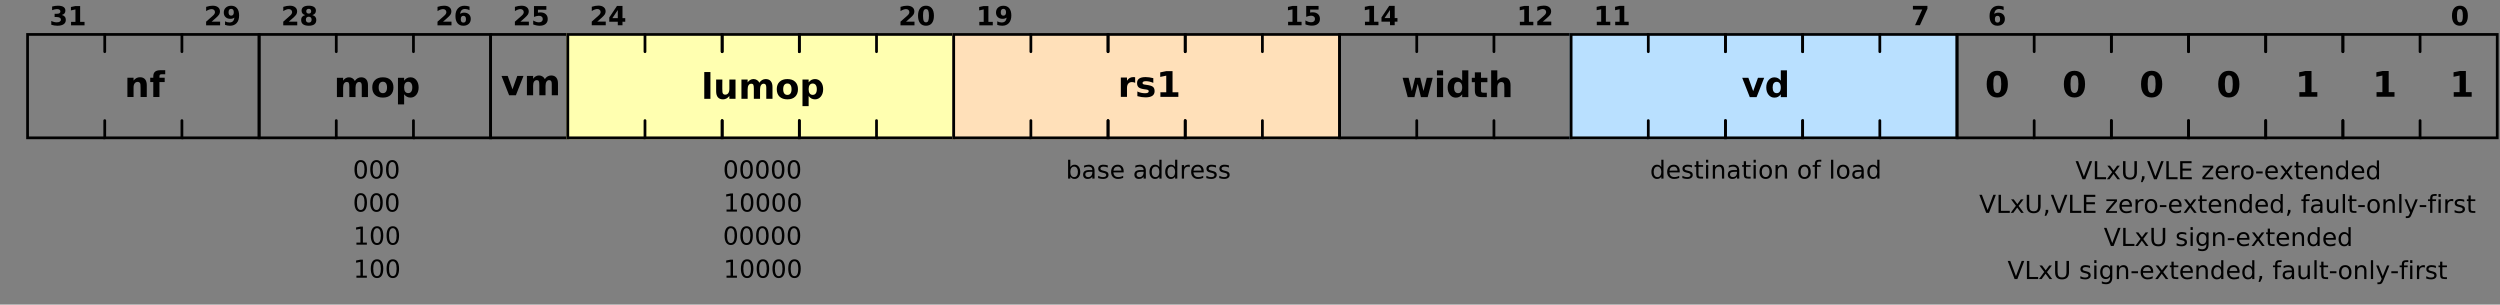 <?xml version="1.0" encoding="UTF-8"?>
<svg xmlns="http://www.w3.org/2000/svg" xmlns:xlink="http://www.w3.org/1999/xlink" width="907pt" height="110.5pt" viewBox="0 0 907 110.5" version="1.1">
<rect x="0" y="0" width="907" height="110.5" fill="#808080" stroke="none"/>
<defs>
<g>
<symbol overflow="visible" id="glyph0-0">
<path style="stroke:none;" d="M 0.484 1.703 L 0.484 -6.766 L 5.281 -6.766 L 5.281 1.703 Z M 1.016 1.156 L 4.734 1.156 L 4.734 -6.219 L 1.016 -6.219 Z M 1.016 1.156 "/>
</symbol>
<symbol overflow="visible" id="glyph0-1">
<path style="stroke:none;" d="M 4.469 -3.766 C 4.938 -3.648 5.289 -3.441 5.531 -3.141 C 5.781 -2.836 5.906 -2.453 5.906 -1.984 C 5.906 -1.297 5.641 -0.77 5.109 -0.406 C 4.578 -0.039 3.805 0.141 2.797 0.141 C 2.43 0.141 2.066 0.109 1.703 0.047 C 1.348 -0.004 0.992 -0.086 0.641 -0.203 L 0.641 -1.609 C 0.973 -1.43 1.305 -1.301 1.641 -1.219 C 1.973 -1.133 2.301 -1.094 2.625 -1.094 C 3.102 -1.094 3.469 -1.176 3.719 -1.344 C 3.977 -1.508 4.109 -1.742 4.109 -2.047 C 4.109 -2.367 3.977 -2.609 3.719 -2.766 C 3.457 -2.93 3.07 -3.016 2.562 -3.016 L 1.844 -3.016 L 1.844 -4.188 L 2.594 -4.188 C 3.051 -4.188 3.391 -4.254 3.609 -4.391 C 3.828 -4.535 3.938 -4.754 3.938 -5.047 C 3.938 -5.316 3.828 -5.523 3.609 -5.672 C 3.398 -5.816 3.098 -5.891 2.703 -5.891 C 2.41 -5.891 2.113 -5.852 1.812 -5.781 C 1.52 -5.719 1.227 -5.625 0.938 -5.5 L 0.938 -6.828 C 1.289 -6.922 1.645 -6.992 2 -7.047 C 2.352 -7.098 2.695 -7.125 3.031 -7.125 C 3.938 -7.125 4.613 -6.973 5.062 -6.672 C 5.52 -6.367 5.75 -5.922 5.75 -5.328 C 5.75 -4.922 5.641 -4.586 5.422 -4.328 C 5.203 -4.066 4.883 -3.879 4.469 -3.766 Z M 4.469 -3.766 "/>
</symbol>
<symbol overflow="visible" id="glyph0-2">
<path style="stroke:none;" d="M 1.125 -1.25 L 2.719 -1.25 L 2.719 -5.766 L 1.078 -5.422 L 1.078 -6.656 L 2.703 -7 L 4.422 -7 L 4.422 -1.25 L 6.016 -1.25 L 6.016 0 L 1.125 0 Z M 1.125 -1.25 "/>
</symbol>
<symbol overflow="visible" id="glyph0-3">
<path style="stroke:none;" d="M 2.766 -1.328 L 5.844 -1.328 L 5.844 0 L 0.766 0 L 0.766 -1.328 L 3.312 -3.578 C 3.539 -3.785 3.707 -3.988 3.812 -4.188 C 3.926 -4.383 3.984 -4.586 3.984 -4.797 C 3.984 -5.117 3.875 -5.379 3.656 -5.578 C 3.438 -5.785 3.141 -5.891 2.766 -5.891 C 2.492 -5.891 2.188 -5.828 1.844 -5.703 C 1.508 -5.586 1.156 -5.41 0.781 -5.172 L 0.781 -6.703 C 1.188 -6.836 1.586 -6.941 1.984 -7.016 C 2.379 -7.086 2.766 -7.125 3.141 -7.125 C 3.984 -7.125 4.633 -6.938 5.094 -6.562 C 5.562 -6.195 5.797 -5.688 5.797 -5.031 C 5.797 -4.645 5.695 -4.285 5.5 -3.953 C 5.301 -3.629 4.891 -3.191 4.266 -2.641 Z M 2.766 -1.328 "/>
</symbol>
<symbol overflow="visible" id="glyph0-4">
<path style="stroke:none;" d="M 0.953 -0.156 L 0.953 -1.453 C 1.242 -1.316 1.52 -1.211 1.781 -1.141 C 2.039 -1.078 2.301 -1.047 2.562 -1.047 C 3.102 -1.047 3.52 -1.191 3.812 -1.484 C 4.113 -1.785 4.289 -2.227 4.344 -2.812 C 4.133 -2.656 3.91 -2.539 3.672 -2.469 C 3.43 -2.395 3.172 -2.359 2.891 -2.359 C 2.172 -2.359 1.594 -2.566 1.156 -2.984 C 0.719 -3.398 0.5 -3.945 0.5 -4.625 C 0.5 -5.375 0.742 -5.973 1.234 -6.422 C 1.723 -6.879 2.375 -7.109 3.188 -7.109 C 4.102 -7.109 4.812 -6.801 5.312 -6.188 C 5.812 -5.57 6.062 -4.703 6.062 -3.578 C 6.062 -2.422 5.77 -1.508 5.188 -0.844 C 4.602 -0.188 3.801 0.141 2.781 0.141 C 2.457 0.141 2.145 0.113 1.844 0.062 C 1.539 0.008 1.242 -0.062 0.953 -0.156 Z M 3.188 -3.516 C 3.5 -3.516 3.734 -3.617 3.891 -3.828 C 4.055 -4.035 4.141 -4.344 4.141 -4.75 C 4.141 -5.156 4.055 -5.461 3.891 -5.672 C 3.734 -5.879 3.5 -5.984 3.188 -5.984 C 2.875 -5.984 2.633 -5.879 2.469 -5.672 C 2.312 -5.461 2.234 -5.156 2.234 -4.75 C 2.234 -4.344 2.312 -4.035 2.469 -3.828 C 2.633 -3.617 2.875 -3.516 3.188 -3.516 Z M 3.188 -3.516 "/>
</symbol>
<symbol overflow="visible" id="glyph0-5">
<path style="stroke:none;" d="M 3.344 -3.125 C 3 -3.125 2.738 -3.031 2.562 -2.844 C 2.383 -2.664 2.297 -2.406 2.297 -2.062 C 2.297 -1.719 2.383 -1.453 2.562 -1.266 C 2.738 -1.086 3 -1 3.344 -1 C 3.676 -1 3.93 -1.086 4.109 -1.266 C 4.285 -1.453 4.375 -1.719 4.375 -2.062 C 4.375 -2.406 4.285 -2.664 4.109 -2.844 C 3.93 -3.031 3.676 -3.125 3.344 -3.125 Z M 2.031 -3.719 C 1.602 -3.852 1.281 -4.051 1.062 -4.312 C 0.844 -4.582 0.734 -4.914 0.734 -5.312 C 0.734 -5.895 0.953 -6.344 1.391 -6.656 C 1.836 -6.969 2.488 -7.125 3.344 -7.125 C 4.188 -7.125 4.828 -6.969 5.266 -6.656 C 5.711 -6.352 5.938 -5.906 5.938 -5.312 C 5.938 -4.914 5.828 -4.582 5.609 -4.312 C 5.391 -4.051 5.066 -3.852 4.641 -3.719 C 5.117 -3.594 5.477 -3.379 5.719 -3.078 C 5.957 -2.785 6.078 -2.414 6.078 -1.969 C 6.078 -1.27 5.848 -0.742 5.391 -0.391 C 4.93 -0.035 4.25 0.141 3.344 0.141 C 2.438 0.141 1.75 -0.035 1.281 -0.391 C 0.812 -0.742 0.578 -1.27 0.578 -1.969 C 0.578 -2.414 0.695 -2.785 0.938 -3.078 C 1.188 -3.379 1.551 -3.594 2.031 -3.719 Z M 2.438 -5.125 C 2.438 -4.844 2.516 -4.629 2.672 -4.484 C 2.828 -4.336 3.051 -4.266 3.344 -4.266 C 3.625 -4.266 3.836 -4.336 3.984 -4.484 C 4.141 -4.629 4.219 -4.844 4.219 -5.125 C 4.219 -5.406 4.141 -5.617 3.984 -5.766 C 3.836 -5.91 3.625 -5.984 3.344 -5.984 C 3.051 -5.984 2.828 -5.906 2.672 -5.75 C 2.516 -5.602 2.438 -5.395 2.438 -5.125 Z M 2.438 -5.125 "/>
</symbol>
<symbol overflow="visible" id="glyph0-6">
<path style="stroke:none;" d="M 3.469 -3.453 C 3.156 -3.453 2.922 -3.348 2.766 -3.141 C 2.609 -2.941 2.531 -2.633 2.531 -2.219 C 2.531 -1.812 2.609 -1.504 2.766 -1.297 C 2.922 -1.098 3.156 -1 3.469 -1 C 3.789 -1 4.031 -1.098 4.188 -1.297 C 4.344 -1.504 4.422 -1.812 4.422 -2.219 C 4.422 -2.633 4.344 -2.941 4.188 -3.141 C 4.031 -3.348 3.789 -3.453 3.469 -3.453 Z M 5.703 -6.812 L 5.703 -5.516 C 5.398 -5.66 5.117 -5.766 4.859 -5.828 C 4.598 -5.898 4.344 -5.938 4.094 -5.938 C 3.551 -5.938 3.129 -5.785 2.828 -5.484 C 2.535 -5.18 2.363 -4.738 2.312 -4.156 C 2.52 -4.312 2.742 -4.426 2.984 -4.5 C 3.223 -4.57 3.484 -4.609 3.766 -4.609 C 4.484 -4.609 5.062 -4.398 5.5 -3.984 C 5.938 -3.566 6.156 -3.02 6.156 -2.344 C 6.156 -1.594 5.91 -0.988 5.422 -0.531 C 4.93 -0.082 4.273 0.141 3.453 0.141 C 2.547 0.141 1.844 -0.164 1.344 -0.781 C 0.844 -1.395 0.594 -2.266 0.594 -3.391 C 0.594 -4.547 0.883 -5.453 1.469 -6.109 C 2.051 -6.773 2.848 -7.109 3.859 -7.109 C 4.18 -7.109 4.492 -7.082 4.797 -7.031 C 5.098 -6.988 5.398 -6.914 5.703 -6.812 Z M 5.703 -6.812 "/>
</symbol>
<symbol overflow="visible" id="glyph0-7">
<path style="stroke:none;" d="M 1.016 -7 L 5.5 -7 L 5.5 -5.672 L 2.453 -5.672 L 2.453 -4.594 C 2.586 -4.625 2.723 -4.648 2.859 -4.672 C 3.004 -4.691 3.148 -4.703 3.297 -4.703 C 4.148 -4.703 4.812 -4.488 5.281 -4.062 C 5.758 -3.633 6 -3.039 6 -2.281 C 6 -1.52 5.738 -0.926 5.219 -0.5 C 4.707 -0.07 3.992 0.141 3.078 0.141 C 2.68 0.141 2.285 0.098 1.891 0.016 C 1.504 -0.055 1.117 -0.172 0.734 -0.328 L 0.734 -1.75 C 1.117 -1.531 1.484 -1.363 1.828 -1.25 C 2.172 -1.145 2.492 -1.094 2.797 -1.094 C 3.234 -1.094 3.578 -1.195 3.828 -1.406 C 4.078 -1.625 4.203 -1.914 4.203 -2.281 C 4.203 -2.645 4.078 -2.93 3.828 -3.141 C 3.578 -3.359 3.234 -3.469 2.797 -3.469 C 2.535 -3.469 2.254 -3.43 1.953 -3.359 C 1.66 -3.297 1.348 -3.195 1.016 -3.062 Z M 1.016 -7 "/>
</symbol>
<symbol overflow="visible" id="glyph0-8">
<path style="stroke:none;" d="M 3.531 -5.516 L 1.562 -2.578 L 3.531 -2.578 Z M 3.234 -7 L 5.234 -7 L 5.234 -2.578 L 6.234 -2.578 L 6.234 -1.281 L 5.234 -1.281 L 5.234 0 L 3.531 0 L 3.531 -1.281 L 0.438 -1.281 L 0.438 -2.812 Z M 3.234 -7 "/>
</symbol>
<symbol overflow="visible" id="glyph0-9">
<path style="stroke:none;" d="M 4.406 -3.5 C 4.406 -4.375 4.32 -4.988 4.156 -5.344 C 4 -5.707 3.727 -5.891 3.344 -5.891 C 2.957 -5.891 2.68 -5.707 2.516 -5.344 C 2.348 -4.988 2.266 -4.375 2.266 -3.5 C 2.266 -2.613 2.348 -1.988 2.516 -1.625 C 2.68 -1.27 2.957 -1.094 3.344 -1.094 C 3.727 -1.094 4 -1.27 4.156 -1.625 C 4.32 -1.988 4.406 -2.613 4.406 -3.5 Z M 6.219 -3.484 C 6.219 -2.328 5.969 -1.43 5.469 -0.797 C 4.969 -0.172 4.258 0.141 3.344 0.141 C 2.414 0.141 1.703 -0.172 1.203 -0.797 C 0.703 -1.43 0.453 -2.328 0.453 -3.484 C 0.453 -4.648 0.703 -5.547 1.203 -6.172 C 1.703 -6.805 2.414 -7.125 3.344 -7.125 C 4.258 -7.125 4.969 -6.805 5.469 -6.172 C 5.969 -5.547 6.219 -4.648 6.219 -3.484 Z M 6.219 -3.484 "/>
</symbol>
<symbol overflow="visible" id="glyph0-10">
<path style="stroke:none;" d="M 0.641 -7 L 5.906 -7 L 5.906 -5.984 L 3.188 0 L 1.422 0 L 4.016 -5.672 L 0.641 -5.672 Z M 0.641 -7 "/>
</symbol>
<symbol overflow="visible" id="glyph1-0">
<path style="stroke:none;" d="M 0.641 2.266 L 0.641 -9.016 L 7.031 -9.016 L 7.031 2.266 Z M 1.359 1.547 L 6.328 1.547 L 6.328 -8.297 L 1.359 -8.297 Z M 1.359 1.547 "/>
</symbol>
<symbol overflow="visible" id="glyph1-1">
<path style="stroke:none;" d="M 8.109 -4.266 L 8.109 0 L 5.859 0 L 5.859 -3.266 C 5.859 -3.867 5.844 -4.285 5.812 -4.516 C 5.789 -4.742 5.75 -4.91 5.688 -5.016 C 5.594 -5.16 5.469 -5.273 5.312 -5.359 C 5.164 -5.441 5 -5.484 4.812 -5.484 C 4.344 -5.484 3.973 -5.301 3.703 -4.938 C 3.441 -4.582 3.312 -4.082 3.312 -3.438 L 3.312 0 L 1.078 0 L 1.078 -7 L 3.312 -7 L 3.312 -5.969 C 3.645 -6.375 4 -6.676 4.375 -6.875 C 4.758 -7.07 5.18 -7.172 5.641 -7.172 C 6.453 -7.172 7.066 -6.922 7.484 -6.422 C 7.898 -5.93 8.109 -5.211 8.109 -4.266 Z M 8.109 -4.266 "/>
</symbol>
<symbol overflow="visible" id="glyph1-2">
<path style="stroke:none;" d="M 5.688 -9.719 L 5.688 -8.25 L 4.438 -8.25 C 4.125 -8.25 3.906 -8.191 3.781 -8.078 C 3.656 -7.961 3.594 -7.766 3.594 -7.484 L 3.594 -7 L 5.5 -7 L 5.5 -5.406 L 3.594 -5.406 L 3.594 0 L 1.359 0 L 1.359 -5.406 L 0.25 -5.406 L 0.25 -7 L 1.359 -7 L 1.359 -7.484 C 1.359 -8.242 1.566 -8.805 1.984 -9.172 C 2.41 -9.535 3.07 -9.719 3.969 -9.719 Z M 5.688 -9.719 "/>
</symbol>
<symbol overflow="visible" id="glyph1-3">
<path style="stroke:none;" d="M 7.562 -5.844 C 7.844 -6.27 8.176 -6.598 8.562 -6.828 C 8.957 -7.055 9.391 -7.172 9.859 -7.172 C 10.66 -7.172 11.27 -6.922 11.688 -6.422 C 12.113 -5.93 12.328 -5.211 12.328 -4.266 L 12.328 0 L 10.078 0 L 10.078 -3.656 C 10.078 -3.707 10.078 -3.758 10.078 -3.812 C 10.078 -3.875 10.078 -3.957 10.078 -4.062 C 10.078 -4.562 10.004 -4.922 9.859 -5.141 C 9.711 -5.367 9.477 -5.484 9.156 -5.484 C 8.727 -5.484 8.398 -5.305 8.172 -4.953 C 7.941 -4.609 7.82 -4.102 7.812 -3.438 L 7.812 0 L 5.562 0 L 5.562 -3.656 C 5.562 -4.426 5.492 -4.922 5.359 -5.141 C 5.234 -5.367 5 -5.484 4.656 -5.484 C 4.227 -5.484 3.895 -5.305 3.656 -4.953 C 3.426 -4.598 3.312 -4.094 3.312 -3.438 L 3.312 0 L 1.062 0 L 1.062 -7 L 3.312 -7 L 3.312 -5.969 C 3.582 -6.363 3.895 -6.66 4.25 -6.859 C 4.613 -7.066 5.008 -7.172 5.438 -7.172 C 5.914 -7.172 6.336 -7.051 6.703 -6.812 C 7.078 -6.582 7.363 -6.258 7.562 -5.844 Z M 7.562 -5.844 "/>
</symbol>
<symbol overflow="visible" id="glyph1-4">
<path style="stroke:none;" d="M 4.406 -5.562 C 3.906 -5.562 3.523 -5.383 3.266 -5.031 C 3.004 -4.676 2.875 -4.164 2.875 -3.5 C 2.875 -2.82 3.004 -2.305 3.266 -1.953 C 3.523 -1.598 3.906 -1.422 4.406 -1.422 C 4.895 -1.422 5.266 -1.598 5.516 -1.953 C 5.773 -2.305 5.906 -2.82 5.906 -3.5 C 5.906 -4.164 5.773 -4.676 5.516 -5.031 C 5.266 -5.383 4.895 -5.562 4.406 -5.562 Z M 4.406 -7.172 C 5.613 -7.172 6.551 -6.844 7.219 -6.188 C 7.895 -5.539 8.234 -4.645 8.234 -3.5 C 8.234 -2.344 7.895 -1.438 7.219 -0.781 C 6.551 -0.133 5.613 0.188 4.406 0.188 C 3.195 0.188 2.25 -0.133 1.562 -0.781 C 0.883 -1.438 0.547 -2.344 0.547 -3.5 C 0.547 -4.645 0.883 -5.539 1.562 -6.188 C 2.25 -6.844 3.195 -7.172 4.406 -7.172 Z M 4.406 -7.172 "/>
</symbol>
<symbol overflow="visible" id="glyph1-5">
<path style="stroke:none;" d="M 3.312 -1.016 L 3.312 2.656 L 1.078 2.656 L 1.078 -7 L 3.312 -7 L 3.312 -5.969 C 3.625 -6.375 3.969 -6.676 4.344 -6.875 C 4.719 -7.07 5.145 -7.172 5.625 -7.172 C 6.488 -7.172 7.195 -6.828 7.75 -6.141 C 8.301 -5.453 8.578 -4.57 8.578 -3.5 C 8.578 -2.414 8.301 -1.531 7.75 -0.844 C 7.195 -0.156 6.488 0.188 5.625 0.188 C 5.145 0.188 4.719 0.086 4.344 -0.109 C 3.969 -0.305 3.625 -0.609 3.312 -1.016 Z M 4.797 -5.547 C 4.316 -5.547 3.945 -5.367 3.688 -5.016 C 3.438 -4.66 3.312 -4.156 3.312 -3.5 C 3.312 -2.832 3.438 -2.32 3.688 -1.969 C 3.945 -1.613 4.316 -1.438 4.797 -1.438 C 5.273 -1.438 5.641 -1.613 5.891 -1.969 C 6.148 -2.32 6.281 -2.832 6.281 -3.5 C 6.281 -4.164 6.148 -4.672 5.891 -5.016 C 5.641 -5.367 5.273 -5.547 4.797 -5.547 Z M 4.797 -5.547 "/>
</symbol>
<symbol overflow="visible" id="glyph1-6">
<path style="stroke:none;" d="M 0.188 -7 L 2.438 -7 L 4.172 -2.156 L 5.906 -7 L 8.156 -7 L 5.406 0 L 2.938 0 Z M 0.188 -7 "/>
</symbol>
<symbol overflow="visible" id="glyph1-7">
<path style="stroke:none;" d="M 1.078 -9.719 L 3.312 -9.719 L 3.312 0 L 1.078 0 Z M 1.078 -9.719 "/>
</symbol>
<symbol overflow="visible" id="glyph1-8">
<path style="stroke:none;" d="M 1 -2.719 L 1 -7 L 3.25 -7 L 3.25 -6.297 C 3.25 -5.922 3.242 -5.445 3.234 -4.875 C 3.234 -4.301 3.234 -3.914 3.234 -3.719 C 3.234 -3.156 3.25 -2.75 3.281 -2.5 C 3.312 -2.258 3.363 -2.082 3.438 -1.969 C 3.52 -1.82 3.633 -1.707 3.781 -1.625 C 3.938 -1.551 4.109 -1.516 4.297 -1.516 C 4.766 -1.516 5.129 -1.691 5.391 -2.047 C 5.66 -2.41 5.797 -2.91 5.797 -3.547 L 5.797 -7 L 8.031 -7 L 8.031 0 L 5.797 0 L 5.797 -1.016 C 5.461 -0.609 5.102 -0.305 4.719 -0.109 C 4.344 0.086 3.93 0.188 3.484 0.188 C 2.672 0.188 2.051 -0.062 1.625 -0.562 C 1.207 -1.062 1 -1.781 1 -2.719 Z M 1 -2.719 "/>
</symbol>
<symbol overflow="visible" id="glyph1-9">
<path style="stroke:none;" d="M 6.281 -5.094 C 6.082 -5.188 5.883 -5.254 5.688 -5.297 C 5.5 -5.336 5.305 -5.359 5.109 -5.359 C 4.535 -5.359 4.094 -5.172 3.781 -4.797 C 3.469 -4.43 3.312 -3.906 3.312 -3.219 L 3.312 0 L 1.078 0 L 1.078 -7 L 3.312 -7 L 3.312 -5.844 C 3.602 -6.301 3.93 -6.633 4.297 -6.844 C 4.672 -7.062 5.117 -7.172 5.641 -7.172 C 5.711 -7.172 5.789 -7.164 5.875 -7.156 C 5.969 -7.145 6.098 -7.129 6.266 -7.109 Z M 6.281 -5.094 "/>
</symbol>
<symbol overflow="visible" id="glyph1-10">
<path style="stroke:none;" d="M 6.547 -6.781 L 6.547 -5.078 C 6.066 -5.273 5.602 -5.426 5.156 -5.531 C 4.707 -5.633 4.285 -5.688 3.891 -5.688 C 3.461 -5.688 3.145 -5.629 2.938 -5.516 C 2.738 -5.41 2.641 -5.25 2.641 -5.031 C 2.641 -4.852 2.719 -4.711 2.875 -4.609 C 3.031 -4.516 3.312 -4.445 3.719 -4.406 L 4.109 -4.344 C 5.254 -4.195 6.023 -3.957 6.422 -3.625 C 6.816 -3.289 7.016 -2.77 7.016 -2.062 C 7.016 -1.312 6.738 -0.75 6.188 -0.375 C 5.633 0 4.812 0.188 3.719 0.188 C 3.258 0.188 2.781 0.148 2.281 0.078 C 1.789 0.004 1.285 -0.102 0.766 -0.25 L 0.766 -1.953 C 1.211 -1.734 1.672 -1.57 2.141 -1.469 C 2.609 -1.363 3.082 -1.312 3.562 -1.312 C 4 -1.312 4.328 -1.367 4.547 -1.484 C 4.773 -1.609 4.891 -1.789 4.891 -2.031 C 4.891 -2.227 4.812 -2.375 4.656 -2.469 C 4.508 -2.57 4.207 -2.648 3.75 -2.703 L 3.359 -2.75 C 2.359 -2.875 1.656 -3.102 1.25 -3.438 C 0.852 -3.781 0.656 -4.297 0.656 -4.984 C 0.656 -5.723 0.91 -6.27 1.422 -6.625 C 1.93 -6.988 2.711 -7.172 3.766 -7.172 C 4.172 -7.172 4.602 -7.141 5.062 -7.078 C 5.52 -7.016 6.016 -6.914 6.547 -6.781 Z M 6.547 -6.781 "/>
</symbol>
<symbol overflow="visible" id="glyph1-11">
<path style="stroke:none;" d="M 1.5 -1.656 L 3.625 -1.656 L 3.625 -7.688 L 1.438 -7.234 L 1.438 -8.875 L 3.609 -9.328 L 5.906 -9.328 L 5.906 -1.656 L 8.016 -1.656 L 8.016 0 L 1.5 0 Z M 1.5 -1.656 "/>
</symbol>
<symbol overflow="visible" id="glyph1-12">
<path style="stroke:none;" d="M 0.453 -7 L 2.625 -7 L 3.797 -2.172 L 4.984 -7 L 6.844 -7 L 8.016 -2.219 L 9.203 -7 L 11.375 -7 L 9.531 0 L 7.094 0 L 5.906 -4.812 L 4.734 0 L 2.297 0 Z M 0.453 -7 "/>
</symbol>
<symbol overflow="visible" id="glyph1-13">
<path style="stroke:none;" d="M 1.078 -7 L 3.312 -7 L 3.312 0 L 1.078 0 Z M 1.078 -9.719 L 3.312 -9.719 L 3.312 -7.891 L 1.078 -7.891 Z M 1.078 -9.719 "/>
</symbol>
<symbol overflow="visible" id="glyph1-14">
<path style="stroke:none;" d="M 5.844 -5.969 L 5.844 -9.719 L 8.078 -9.719 L 8.078 0 L 5.844 0 L 5.844 -1.016 C 5.531 -0.598 5.188 -0.289 4.812 -0.094 C 4.445 0.094 4.02 0.188 3.531 0.188 C 2.664 0.188 1.957 -0.156 1.406 -0.844 C 0.852 -1.531 0.578 -2.414 0.578 -3.5 C 0.578 -4.57 0.852 -5.453 1.406 -6.141 C 1.957 -6.828 2.664 -7.172 3.531 -7.172 C 4.008 -7.172 4.438 -7.07 4.812 -6.875 C 5.188 -6.676 5.531 -6.375 5.844 -5.969 Z M 4.359 -1.438 C 4.836 -1.438 5.203 -1.613 5.453 -1.969 C 5.711 -2.32 5.844 -2.832 5.844 -3.5 C 5.844 -4.164 5.711 -4.672 5.453 -5.016 C 5.203 -5.367 4.836 -5.547 4.359 -5.547 C 3.891 -5.547 3.523 -5.367 3.266 -5.016 C 3.016 -4.672 2.891 -4.164 2.891 -3.5 C 2.891 -2.832 3.016 -2.32 3.266 -1.969 C 3.523 -1.613 3.891 -1.438 4.359 -1.438 Z M 4.359 -1.438 "/>
</symbol>
<symbol overflow="visible" id="glyph1-15">
<path style="stroke:none;" d="M 3.516 -8.984 L 3.516 -7 L 5.828 -7 L 5.828 -5.406 L 3.516 -5.406 L 3.516 -2.438 C 3.516 -2.102 3.578 -1.879 3.703 -1.766 C 3.836 -1.648 4.098 -1.594 4.484 -1.594 L 5.625 -1.594 L 5.625 0 L 3.719 0 C 2.832 0 2.203 -0.18 1.828 -0.547 C 1.461 -0.922 1.281 -1.551 1.281 -2.438 L 1.281 -5.406 L 0.172 -5.406 L 0.172 -7 L 1.281 -7 L 1.281 -8.984 Z M 3.516 -8.984 "/>
</symbol>
<symbol overflow="visible" id="glyph1-16">
<path style="stroke:none;" d="M 8.109 -4.266 L 8.109 0 L 5.859 0 L 5.859 -3.25 C 5.859 -3.863 5.844 -4.285 5.812 -4.516 C 5.789 -4.742 5.75 -4.91 5.688 -5.016 C 5.594 -5.16 5.469 -5.273 5.312 -5.359 C 5.164 -5.441 5 -5.484 4.812 -5.484 C 4.344 -5.484 3.973 -5.301 3.703 -4.938 C 3.441 -4.582 3.312 -4.082 3.312 -3.438 L 3.312 0 L 1.078 0 L 1.078 -9.719 L 3.312 -9.719 L 3.312 -5.969 C 3.645 -6.375 4 -6.676 4.375 -6.875 C 4.758 -7.07 5.18 -7.172 5.641 -7.172 C 6.453 -7.172 7.066 -6.922 7.484 -6.422 C 7.898 -5.93 8.109 -5.211 8.109 -4.266 Z M 8.109 -4.266 "/>
</symbol>
<symbol overflow="visible" id="glyph1-17">
<path style="stroke:none;" d="M 5.891 -4.672 C 5.891 -5.836 5.781 -6.66 5.562 -7.141 C 5.344 -7.617 4.973 -7.859 4.453 -7.859 C 3.941 -7.859 3.57 -7.617 3.344 -7.141 C 3.125 -6.66 3.016 -5.836 3.016 -4.672 C 3.016 -3.492 3.125 -2.66 3.344 -2.172 C 3.57 -1.691 3.941 -1.453 4.453 -1.453 C 4.961 -1.453 5.328 -1.691 5.547 -2.172 C 5.773 -2.66 5.891 -3.492 5.891 -4.672 Z M 8.297 -4.656 C 8.297 -3.113 7.961 -1.922 7.297 -1.078 C 6.629 -0.234 5.68 0.188 4.453 0.188 C 3.223 0.188 2.273 -0.234 1.609 -1.078 C 0.941 -1.922 0.609 -3.113 0.609 -4.656 C 0.609 -6.207 0.941 -7.398 1.609 -8.234 C 2.273 -9.078 3.223 -9.5 4.453 -9.5 C 5.68 -9.5 6.629 -9.078 7.297 -8.234 C 7.961 -7.398 8.297 -6.207 8.297 -4.656 Z M 8.297 -4.656 "/>
</symbol>
<symbol overflow="visible" id="glyph2-0">
<path style="stroke:none;" d="M 0.453 1.594 L 0.453 -6.344 L 4.953 -6.344 L 4.953 1.594 Z M 0.953 1.094 L 4.453 1.094 L 4.453 -5.844 L 0.953 -5.844 Z M 0.953 1.094 "/>
</symbol>
<symbol overflow="visible" id="glyph2-1">
<path style="stroke:none;" d="M 2.859 -5.984 C 2.398 -5.984 2.055 -5.754 1.828 -5.297 C 1.598 -4.848 1.484 -4.176 1.484 -3.281 C 1.484 -2.375 1.598 -1.695 1.828 -1.25 C 2.055 -0.801 2.398 -0.578 2.859 -0.578 C 3.316 -0.578 3.66 -0.801 3.891 -1.25 C 4.117 -1.695 4.234 -2.375 4.234 -3.281 C 4.234 -4.176 4.117 -4.848 3.891 -5.297 C 3.66 -5.754 3.316 -5.984 2.859 -5.984 Z M 2.859 -6.688 C 3.598 -6.688 4.16 -6.395 4.547 -5.812 C 4.93 -5.227 5.125 -4.383 5.125 -3.281 C 5.125 -2.176 4.93 -1.332 4.547 -0.75 C 4.16 -0.164 3.598 0.125 2.859 0.125 C 2.129 0.125 1.566 -0.164 1.172 -0.75 C 0.785 -1.332 0.594 -2.176 0.594 -3.281 C 0.594 -4.383 0.785 -5.227 1.172 -5.812 C 1.566 -6.395 2.129 -6.688 2.859 -6.688 Z M 2.859 -6.688 "/>
</symbol>
<symbol overflow="visible" id="glyph2-2">
<path style="stroke:none;" d="M 1.109 -0.75 L 2.562 -0.75 L 2.562 -5.75 L 0.984 -5.438 L 0.984 -6.25 L 2.562 -6.562 L 3.453 -6.562 L 3.453 -0.75 L 4.891 -0.75 L 4.891 0 L 1.109 0 Z M 1.109 -0.75 "/>
</symbol>
<symbol overflow="visible" id="glyph2-3">
<path style="stroke:none;" d="M 4.375 -2.453 C 4.375 -3.047 4.25 -3.508 4 -3.844 C 3.758 -4.188 3.426 -4.359 3 -4.359 C 2.57 -4.359 2.234 -4.188 1.984 -3.844 C 1.742 -3.508 1.625 -3.047 1.625 -2.453 C 1.625 -1.859 1.742 -1.391 1.984 -1.047 C 2.234 -0.711 2.57 -0.547 3 -0.547 C 3.426 -0.547 3.758 -0.711 4 -1.047 C 4.25 -1.391 4.375 -1.859 4.375 -2.453 Z M 1.625 -4.172 C 1.801 -4.461 2.016 -4.68 2.266 -4.828 C 2.523 -4.973 2.836 -5.047 3.203 -5.047 C 3.797 -5.047 4.281 -4.805 4.656 -4.328 C 5.031 -3.848 5.219 -3.223 5.219 -2.453 C 5.219 -1.68 5.031 -1.055 4.656 -0.578 C 4.281 -0.109 3.797 0.125 3.203 0.125 C 2.836 0.125 2.523 0.055 2.266 -0.078 C 2.016 -0.223 1.801 -0.441 1.625 -0.734 L 1.625 0 L 0.812 0 L 0.812 -6.844 L 1.625 -6.844 Z M 1.625 -4.172 "/>
</symbol>
<symbol overflow="visible" id="glyph2-4">
<path style="stroke:none;" d="M 3.078 -2.469 C 2.43 -2.469 1.977 -2.395 1.719 -2.25 C 1.469 -2.102 1.344 -1.848 1.344 -1.484 C 1.344 -1.203 1.438 -0.973 1.625 -0.797 C 1.82 -0.629 2.082 -0.547 2.406 -0.547 C 2.852 -0.547 3.211 -0.703 3.484 -1.016 C 3.754 -1.336 3.891 -1.766 3.891 -2.297 L 3.891 -2.469 Z M 4.703 -2.812 L 4.703 0 L 3.891 0 L 3.891 -0.75 C 3.703 -0.445 3.469 -0.223 3.188 -0.078 C 2.914 0.055 2.582 0.125 2.188 0.125 C 1.688 0.125 1.285 -0.016 0.984 -0.297 C 0.691 -0.578 0.547 -0.957 0.547 -1.438 C 0.547 -1.988 0.727 -2.406 1.094 -2.688 C 1.469 -2.969 2.02 -3.109 2.75 -3.109 L 3.891 -3.109 L 3.891 -3.188 C 3.891 -3.562 3.766 -3.848 3.516 -4.047 C 3.273 -4.254 2.93 -4.359 2.484 -4.359 C 2.203 -4.359 1.926 -4.32 1.656 -4.25 C 1.395 -4.188 1.145 -4.086 0.906 -3.953 L 0.906 -4.703 C 1.195 -4.816 1.484 -4.898 1.766 -4.953 C 2.047 -5.016 2.316 -5.047 2.578 -5.047 C 3.285 -5.047 3.816 -4.859 4.172 -4.484 C 4.523 -4.117 4.703 -3.562 4.703 -2.812 Z M 4.703 -2.812 "/>
</symbol>
<symbol overflow="visible" id="glyph2-5">
<path style="stroke:none;" d="M 3.984 -4.781 L 3.984 -4.016 C 3.754 -4.129 3.516 -4.211 3.266 -4.266 C 3.023 -4.328 2.773 -4.359 2.516 -4.359 C 2.109 -4.359 1.805 -4.297 1.609 -4.172 C 1.41 -4.055 1.312 -3.875 1.312 -3.625 C 1.312 -3.438 1.379 -3.289 1.516 -3.188 C 1.66 -3.082 1.953 -2.977 2.391 -2.875 L 2.656 -2.812 C 3.238 -2.688 3.648 -2.508 3.891 -2.281 C 4.129 -2.062 4.25 -1.754 4.25 -1.359 C 4.25 -0.898 4.066 -0.535 3.703 -0.266 C 3.348 -0.004 2.852 0.125 2.219 0.125 C 1.945 0.125 1.672 0.098 1.391 0.047 C 1.109 -0.004 0.805 -0.082 0.484 -0.188 L 0.484 -1.016 C 0.785 -0.859 1.082 -0.738 1.375 -0.656 C 1.664 -0.582 1.953 -0.547 2.234 -0.547 C 2.609 -0.547 2.898 -0.609 3.109 -0.734 C 3.316 -0.867 3.422 -1.055 3.422 -1.297 C 3.422 -1.516 3.344 -1.68 3.188 -1.797 C 3.039 -1.922 2.719 -2.035 2.219 -2.141 L 1.938 -2.203 C 1.438 -2.305 1.07 -2.469 0.844 -2.688 C 0.625 -2.906 0.516 -3.207 0.516 -3.594 C 0.516 -4.051 0.676 -4.406 1 -4.656 C 1.332 -4.914 1.801 -5.047 2.406 -5.047 C 2.707 -5.047 2.988 -5.02 3.25 -4.969 C 3.52 -4.926 3.766 -4.863 3.984 -4.781 Z M 3.984 -4.781 "/>
</symbol>
<symbol overflow="visible" id="glyph2-6">
<path style="stroke:none;" d="M 5.062 -2.656 L 5.062 -2.266 L 1.344 -2.266 C 1.375 -1.711 1.539 -1.289 1.844 -1 C 2.145 -0.707 2.562 -0.562 3.094 -0.562 C 3.406 -0.562 3.707 -0.598 4 -0.672 C 4.289 -0.742 4.582 -0.859 4.875 -1.016 L 4.875 -0.25 C 4.582 -0.125 4.281 -0.031 3.969 0.031 C 3.664 0.094 3.359 0.125 3.047 0.125 C 2.266 0.125 1.645 -0.102 1.188 -0.562 C 0.727 -1.02 0.5 -1.633 0.5 -2.406 C 0.5 -3.219 0.711 -3.859 1.141 -4.328 C 1.578 -4.805 2.164 -5.047 2.906 -5.047 C 3.57 -5.047 4.098 -4.832 4.484 -4.406 C 4.867 -3.977 5.062 -3.395 5.062 -2.656 Z M 4.25 -2.906 C 4.238 -3.344 4.113 -3.691 3.875 -3.953 C 3.633 -4.223 3.316 -4.359 2.922 -4.359 C 2.461 -4.359 2.098 -4.227 1.828 -3.969 C 1.555 -3.719 1.398 -3.359 1.359 -2.891 Z M 4.25 -2.906 "/>
</symbol>
<symbol overflow="visible" id="glyph2-7">
<path style="stroke:none;" d=""/>
</symbol>
<symbol overflow="visible" id="glyph2-8">
<path style="stroke:none;" d="M 4.094 -4.172 L 4.094 -6.844 L 4.891 -6.844 L 4.891 0 L 4.094 0 L 4.094 -0.734 C 3.914 -0.441 3.695 -0.223 3.438 -0.078 C 3.176 0.055 2.867 0.125 2.516 0.125 C 1.922 0.125 1.438 -0.109 1.062 -0.578 C 0.688 -1.055 0.5 -1.68 0.5 -2.453 C 0.5 -3.223 0.688 -3.848 1.062 -4.328 C 1.438 -4.805 1.922 -5.047 2.516 -5.047 C 2.867 -5.047 3.176 -4.973 3.438 -4.828 C 3.695 -4.68 3.914 -4.461 4.094 -4.172 Z M 1.328 -2.453 C 1.328 -1.859 1.445 -1.391 1.688 -1.047 C 1.938 -0.711 2.273 -0.547 2.703 -0.547 C 3.129 -0.547 3.469 -0.711 3.719 -1.047 C 3.969 -1.391 4.094 -1.859 4.094 -2.453 C 4.094 -3.047 3.969 -3.508 3.719 -3.844 C 3.469 -4.188 3.129 -4.359 2.703 -4.359 C 2.273 -4.359 1.938 -4.188 1.688 -3.844 C 1.445 -3.508 1.328 -3.047 1.328 -2.453 Z M 1.328 -2.453 "/>
</symbol>
<symbol overflow="visible" id="glyph2-9">
<path style="stroke:none;" d="M 3.703 -4.172 C 3.609 -4.223 3.508 -4.258 3.406 -4.281 C 3.301 -4.301 3.18 -4.312 3.047 -4.312 C 2.586 -4.312 2.234 -4.16 1.984 -3.859 C 1.742 -3.566 1.625 -3.145 1.625 -2.594 L 1.625 0 L 0.812 0 L 0.812 -4.922 L 1.625 -4.922 L 1.625 -4.156 C 1.801 -4.457 2.023 -4.68 2.297 -4.828 C 2.566 -4.973 2.895 -5.047 3.281 -5.047 C 3.344 -5.047 3.406 -5.039 3.469 -5.031 C 3.539 -5.02 3.617 -5.008 3.703 -5 Z M 3.703 -4.172 "/>
</symbol>
<symbol overflow="visible" id="glyph2-10">
<path style="stroke:none;" d="M 1.641 -6.312 L 1.641 -4.922 L 3.312 -4.922 L 3.312 -4.297 L 1.641 -4.297 L 1.641 -1.625 C 1.641 -1.219 1.695 -0.957 1.812 -0.844 C 1.926 -0.727 2.148 -0.672 2.484 -0.672 L 3.312 -0.672 L 3.312 0 L 2.484 0 C 1.859 0 1.426 -0.113 1.188 -0.344 C 0.945 -0.582 0.828 -1.008 0.828 -1.625 L 0.828 -4.297 L 0.234 -4.297 L 0.234 -4.922 L 0.828 -4.922 L 0.828 -6.312 Z M 1.641 -6.312 "/>
</symbol>
<symbol overflow="visible" id="glyph2-11">
<path style="stroke:none;" d="M 0.844 -4.922 L 1.656 -4.922 L 1.656 0 L 0.844 0 Z M 0.844 -6.844 L 1.656 -6.844 L 1.656 -5.812 L 0.844 -5.812 Z M 0.844 -6.844 "/>
</symbol>
<symbol overflow="visible" id="glyph2-12">
<path style="stroke:none;" d="M 4.938 -2.969 L 4.938 0 L 4.125 0 L 4.125 -2.938 C 4.125 -3.406 4.035 -3.754 3.859 -3.984 C 3.68 -4.223 3.41 -4.344 3.047 -4.344 C 2.609 -4.344 2.258 -4.203 2 -3.922 C 1.75 -3.641 1.625 -3.258 1.625 -2.781 L 1.625 0 L 0.812 0 L 0.812 -4.922 L 1.625 -4.922 L 1.625 -4.156 C 1.82 -4.445 2.051 -4.664 2.312 -4.812 C 2.57 -4.969 2.875 -5.047 3.219 -5.047 C 3.781 -5.047 4.207 -4.867 4.5 -4.516 C 4.789 -4.16 4.938 -3.645 4.938 -2.969 Z M 4.938 -2.969 "/>
</symbol>
<symbol overflow="visible" id="glyph2-13">
<path style="stroke:none;" d="M 2.75 -4.359 C 2.32 -4.359 1.977 -4.188 1.719 -3.844 C 1.469 -3.508 1.344 -3.047 1.344 -2.453 C 1.344 -1.867 1.469 -1.406 1.719 -1.062 C 1.969 -0.727 2.312 -0.562 2.75 -0.562 C 3.188 -0.562 3.531 -0.727 3.781 -1.062 C 4.031 -1.406 4.156 -1.867 4.156 -2.453 C 4.156 -3.035 4.031 -3.5 3.781 -3.844 C 3.531 -4.188 3.188 -4.359 2.75 -4.359 Z M 2.75 -5.047 C 3.457 -5.047 4.008 -4.816 4.406 -4.359 C 4.812 -3.898 5.016 -3.266 5.016 -2.453 C 5.016 -1.648 4.812 -1.02 4.406 -0.562 C 4.008 -0.102 3.457 0.125 2.75 0.125 C 2.051 0.125 1.5 -0.102 1.094 -0.562 C 0.695 -1.02 0.5 -1.648 0.5 -2.453 C 0.5 -3.266 0.695 -3.898 1.094 -4.359 C 1.5 -4.816 2.051 -5.047 2.75 -5.047 Z M 2.75 -5.047 "/>
</symbol>
<symbol overflow="visible" id="glyph2-14">
<path style="stroke:none;" d="M 3.344 -6.844 L 3.344 -6.172 L 2.562 -6.172 C 2.27 -6.172 2.066 -6.109 1.953 -5.984 C 1.848 -5.867 1.797 -5.66 1.797 -5.359 L 1.797 -4.922 L 3.125 -4.922 L 3.125 -4.297 L 1.797 -4.297 L 1.797 0 L 0.984 0 L 0.984 -4.297 L 0.203 -4.297 L 0.203 -4.922 L 0.984 -4.922 L 0.984 -5.266 C 0.984 -5.816 1.109 -6.219 1.359 -6.469 C 1.617 -6.719 2.023 -6.844 2.578 -6.844 Z M 3.344 -6.844 "/>
</symbol>
<symbol overflow="visible" id="glyph2-15">
<path style="stroke:none;" d="M 0.844 -6.844 L 1.656 -6.844 L 1.656 0 L 0.844 0 Z M 0.844 -6.844 "/>
</symbol>
<symbol overflow="visible" id="glyph2-16">
<path style="stroke:none;" d="M 2.578 0 L 0.078 -6.562 L 1 -6.562 L 3.078 -1.031 L 5.156 -6.562 L 6.078 -6.562 L 3.578 0 Z M 2.578 0 "/>
</symbol>
<symbol overflow="visible" id="glyph2-17">
<path style="stroke:none;" d="M 0.891 -6.562 L 1.766 -6.562 L 1.766 -0.75 L 4.969 -0.75 L 4.969 0 L 0.891 0 Z M 0.891 -6.562 "/>
</symbol>
<symbol overflow="visible" id="glyph2-18">
<path style="stroke:none;" d="M 4.938 -4.922 L 3.156 -2.531 L 5.031 0 L 4.078 0 L 2.641 -1.938 L 1.219 0 L 0.266 0 L 2.172 -2.578 L 0.422 -4.922 L 1.375 -4.922 L 2.688 -3.172 L 3.984 -4.922 Z M 4.938 -4.922 "/>
</symbol>
<symbol overflow="visible" id="glyph2-19">
<path style="stroke:none;" d="M 0.781 -6.562 L 1.672 -6.562 L 1.672 -2.578 C 1.672 -1.867 1.797 -1.359 2.047 -1.047 C 2.305 -0.742 2.723 -0.594 3.297 -0.594 C 3.867 -0.594 4.281 -0.742 4.531 -1.047 C 4.781 -1.359 4.906 -1.867 4.906 -2.578 L 4.906 -6.562 L 5.812 -6.562 L 5.812 -2.469 C 5.812 -1.613 5.598 -0.969 5.172 -0.531 C 4.742 -0.094 4.117 0.125 3.297 0.125 C 2.461 0.125 1.832 -0.094 1.406 -0.531 C 0.988 -0.969 0.781 -1.613 0.781 -2.469 Z M 0.781 -6.562 "/>
</symbol>
<symbol overflow="visible" id="glyph2-20">
<path style="stroke:none;" d="M 1.062 -1.109 L 1.984 -1.109 L 1.984 -0.359 L 1.266 1.047 L 0.688 1.047 L 1.062 -0.359 Z M 1.062 -1.109 "/>
</symbol>
<symbol overflow="visible" id="glyph2-21">
<path style="stroke:none;" d="M 0.891 -6.562 L 5.031 -6.562 L 5.031 -5.812 L 1.766 -5.812 L 1.766 -3.875 L 4.891 -3.875 L 4.891 -3.125 L 1.766 -3.125 L 1.766 -0.75 L 5.109 -0.75 L 5.109 0 L 0.891 0 Z M 0.891 -6.562 "/>
</symbol>
<symbol overflow="visible" id="glyph2-22">
<path style="stroke:none;" d="M 0.5 -4.922 L 4.344 -4.922 L 4.344 -4.188 L 1.297 -0.641 L 4.344 -0.641 L 4.344 0 L 0.391 0 L 0.391 -0.734 L 3.422 -4.281 L 0.5 -4.281 Z M 0.5 -4.922 "/>
</symbol>
<symbol overflow="visible" id="glyph2-23">
<path style="stroke:none;" d="M 0.438 -2.828 L 2.812 -2.828 L 2.812 -2.109 L 0.438 -2.109 Z M 0.438 -2.828 "/>
</symbol>
<symbol overflow="visible" id="glyph2-24">
<path style="stroke:none;" d="M 0.766 -1.938 L 0.766 -4.922 L 1.578 -4.922 L 1.578 -1.969 C 1.578 -1.508 1.664 -1.16 1.844 -0.922 C 2.031 -0.691 2.301 -0.578 2.656 -0.578 C 3.094 -0.578 3.438 -0.711 3.688 -0.984 C 3.945 -1.266 4.078 -1.645 4.078 -2.125 L 4.078 -4.922 L 4.891 -4.922 L 4.891 0 L 4.078 0 L 4.078 -0.75 C 3.879 -0.457 3.648 -0.238 3.391 -0.094 C 3.129 0.051 2.828 0.125 2.484 0.125 C 1.922 0.125 1.492 -0.047 1.203 -0.391 C 0.91 -0.742 0.766 -1.258 0.766 -1.938 Z M 2.797 -5.047 Z M 2.797 -5.047 "/>
</symbol>
<symbol overflow="visible" id="glyph2-25">
<path style="stroke:none;" d="M 2.891 0.453 C 2.66 1.047 2.438 1.43 2.219 1.609 C 2.008 1.785 1.723 1.875 1.359 1.875 L 0.719 1.875 L 0.719 1.203 L 1.188 1.203 C 1.406 1.203 1.578 1.145 1.703 1.031 C 1.828 0.926 1.961 0.68 2.109 0.297 L 2.266 -0.078 L 0.266 -4.922 L 1.125 -4.922 L 2.656 -1.078 L 4.203 -4.922 L 5.062 -4.922 Z M 2.891 0.453 "/>
</symbol>
<symbol overflow="visible" id="glyph2-26">
<path style="stroke:none;" d="M 4.094 -2.516 C 4.094 -3.098 3.969 -3.551 3.719 -3.875 C 3.477 -4.195 3.141 -4.359 2.703 -4.359 C 2.273 -4.359 1.938 -4.195 1.688 -3.875 C 1.445 -3.551 1.328 -3.098 1.328 -2.516 C 1.328 -1.93 1.445 -1.477 1.688 -1.156 C 1.938 -0.832 2.273 -0.672 2.703 -0.672 C 3.141 -0.672 3.477 -0.832 3.719 -1.156 C 3.969 -1.477 4.094 -1.93 4.094 -2.516 Z M 4.891 -0.609 C 4.891 0.223 4.703 0.844 4.328 1.25 C 3.961 1.664 3.395 1.875 2.625 1.875 C 2.344 1.875 2.078 1.852 1.828 1.812 C 1.578 1.77 1.332 1.703 1.094 1.609 L 1.094 0.828 C 1.332 0.953 1.566 1.047 1.797 1.109 C 2.023 1.172 2.258 1.203 2.5 1.203 C 3.031 1.203 3.426 1.062 3.688 0.781 C 3.957 0.508 4.094 0.094 4.094 -0.469 L 4.094 -0.859 C 3.926 -0.578 3.707 -0.363 3.438 -0.219 C 3.176 -0.07 2.867 0 2.516 0 C 1.91 0 1.422 -0.227 1.047 -0.688 C 0.68 -1.145 0.5 -1.754 0.5 -2.516 C 0.5 -3.273 0.68 -3.883 1.047 -4.344 C 1.422 -4.812 1.91 -5.047 2.516 -5.047 C 2.867 -5.047 3.176 -4.973 3.438 -4.828 C 3.707 -4.68 3.926 -4.461 4.094 -4.172 L 4.094 -4.922 L 4.891 -4.922 Z M 4.891 -0.609 "/>
</symbol>
</g>
<clipPath id="clip2">
  <rect x="0" y="0" width="907" height="111"/>
</clipPath>
<g id="surface6" clip-path="url(#clip2)">
<path style="fill:none;stroke-width:1;stroke-linecap:round;stroke-linejoin:miter;stroke:rgb(0%,0%,0%);stroke-opacity:1;stroke-miterlimit:10;" d="M 28 50 L 0 50 L 0 12.5 L 28 12.5 " transform="matrix(1,0,0,1,10,0)"/>
<g style="fill:rgb(0%,0%,0%);fill-opacity:1;">
  <use xlink:href="#glyph0-1" x="17.973" y="9.195"/>
  <use xlink:href="#glyph0-2" x="24.652" y="9.195"/>
</g>
<path style="fill:none;stroke-width:1;stroke-linecap:round;stroke-linejoin:miter;stroke:rgb(0%,0%,0%);stroke-opacity:1;stroke-miterlimit:10;" d="M 28 43.75 L 28 50 L 0 50 L 0 43.75 " transform="matrix(1,0,0,1,38,0)"/>
<path style="fill:none;stroke-width:1;stroke-linecap:round;stroke-linejoin:miter;stroke:rgb(0%,0%,0%);stroke-opacity:1;stroke-miterlimit:10;" d="M 28 18.75 L 28 12.5 L 0 12.5 L 0 18.75 " transform="matrix(1,0,0,1,38,0)"/>
<g style="fill:rgb(0%,0%,0%);fill-opacity:1;">
  <use xlink:href="#glyph1-1" x="45.141" y="35.191"/>
  <use xlink:href="#glyph1-2" x="54.253" y="35.191"/>
</g>
<path style="fill:none;stroke-width:1;stroke-linecap:round;stroke-linejoin:miter;stroke:rgb(0%,0%,0%);stroke-opacity:1;stroke-miterlimit:10;" d="M 0 50 L 28 50 L 28 12.5 L 0 12.5 " transform="matrix(1,0,0,1,66,0)"/>
<g style="fill:rgb(0%,0%,0%);fill-opacity:1;">
  <use xlink:href="#glyph0-3" x="74.008" y="9.195"/>
  <use xlink:href="#glyph0-4" x="80.688" y="9.195"/>
</g>
<path style="fill:none;stroke-width:1;stroke-linecap:round;stroke-linejoin:miter;stroke:rgb(0%,0%,0%);stroke-opacity:1;stroke-miterlimit:10;" d="M 28 50 L 0 50 L 0 12.5 L 28 12.5 " transform="matrix(1,0,0,1,94,0)"/>
<g style="fill:rgb(0%,0%,0%);fill-opacity:1;">
  <use xlink:href="#glyph2-1" x="128.008" y="64.762"/>
  <use xlink:href="#glyph2-1" x="133.734" y="64.762"/>
  <use xlink:href="#glyph2-1" x="139.46" y="64.762"/>
</g>
<g style="fill:rgb(0%,0%,0%);fill-opacity:1;">
  <use xlink:href="#glyph2-1" x="128.008" y="76.762"/>
  <use xlink:href="#glyph2-1" x="133.734" y="76.762"/>
  <use xlink:href="#glyph2-1" x="139.46" y="76.762"/>
</g>
<g style="fill:rgb(0%,0%,0%);fill-opacity:1;">
  <use xlink:href="#glyph2-2" x="128.203" y="88.762"/>
  <use xlink:href="#glyph2-1" x="133.929" y="88.762"/>
  <use xlink:href="#glyph2-1" x="139.655" y="88.762"/>
</g>
<g style="fill:rgb(0%,0%,0%);fill-opacity:1;">
  <use xlink:href="#glyph2-2" x="128.203" y="100.762"/>
  <use xlink:href="#glyph2-1" x="133.929" y="100.762"/>
  <use xlink:href="#glyph2-1" x="139.655" y="100.762"/>
</g>
<g style="fill:rgb(0%,0%,0%);fill-opacity:1;">
  <use xlink:href="#glyph0-3" x="101.996" y="9.195"/>
  <use xlink:href="#glyph0-5" x="108.676" y="9.195"/>
</g>
<path style="fill:none;stroke-width:1;stroke-linecap:round;stroke-linejoin:miter;stroke:rgb(0%,0%,0%);stroke-opacity:1;stroke-miterlimit:10;" d="M 28 43.75 L 28 50 L 0 50 L 0 43.75 " transform="matrix(1,0,0,1,122,0)"/>
<path style="fill:none;stroke-width:1;stroke-linecap:round;stroke-linejoin:miter;stroke:rgb(0%,0%,0%);stroke-opacity:1;stroke-miterlimit:10;" d="M 28 18.75 L 28 12.5 L 0 12.5 L 0 18.75 " transform="matrix(1,0,0,1,122,0)"/>
<g style="fill:rgb(0%,0%,0%);fill-opacity:1;">
  <use xlink:href="#glyph1-3" x="121.172" y="35.219"/>
  <use xlink:href="#glyph1-4" x="134.509" y="35.219"/>
  <use xlink:href="#glyph1-5" x="143.303" y="35.219"/>
</g>
<path style="fill:none;stroke-width:1;stroke-linecap:round;stroke-linejoin:miter;stroke:rgb(0%,0%,0%);stroke-opacity:1;stroke-miterlimit:10;" d="M 0 50 L 28 50 L 28 12.5 L 0 12.5 " transform="matrix(1,0,0,1,150,0)"/>
<g style="fill:rgb(0%,0%,0%);fill-opacity:1;">
  <use xlink:href="#glyph0-3" x="157.957" y="9.195"/>
  <use xlink:href="#glyph0-6" x="164.637" y="9.195"/>
</g>
<path style="fill:none;stroke-width:1;stroke-linecap:round;stroke-linejoin:miter;stroke:rgb(0%,0%,0%);stroke-opacity:1;stroke-miterlimit:10;" d="M 0 12.5 L 0 50 L 28 50 L 28 12.5 L 0 12.5 " transform="matrix(1,0,0,1,178,0)"/>
<g style="fill:rgb(0%,0%,0%);fill-opacity:1;">
  <use xlink:href="#glyph1-6" x="181.762" y="34.551"/>
  <use xlink:href="#glyph1-3" x="190.105" y="34.551"/>
</g>
<g style="fill:rgb(0%,0%,0%);fill-opacity:1;">
  <use xlink:href="#glyph0-3" x="186.035" y="9.195"/>
  <use xlink:href="#glyph0-7" x="192.715" y="9.195"/>
</g>
<path style="fill-rule:nonzero;fill:rgb(100%,100%,69.02%);fill-opacity:1;stroke-width:1;stroke-linecap:round;stroke-linejoin:miter;stroke:rgb(100%,100%,69.02%);stroke-opacity:1;stroke-miterlimit:10;" d="M 140 50 L 0 50 L 0 12.5 L 140 12.5 " transform="matrix(1,0,0,1,206,0)"/>
<path style="fill:none;stroke-width:1;stroke-linecap:round;stroke-linejoin:miter;stroke:rgb(0%,0%,0%);stroke-opacity:1;stroke-miterlimit:10;" d="M 28 50 L 0 50 L 0 12.5 L 28 12.5 " transform="matrix(1,0,0,1,206,0)"/>
<g style="fill:rgb(0%,0%,0%);fill-opacity:1;">
  <use xlink:href="#glyph2-1" x="262.281" y="64.762"/>
  <use xlink:href="#glyph2-1" x="268.007" y="64.762"/>
  <use xlink:href="#glyph2-1" x="273.733" y="64.762"/>
  <use xlink:href="#glyph2-1" x="279.459" y="64.762"/>
  <use xlink:href="#glyph2-1" x="285.186" y="64.762"/>
</g>
<g style="fill:rgb(0%,0%,0%);fill-opacity:1;">
  <use xlink:href="#glyph2-2" x="262.477" y="76.762"/>
  <use xlink:href="#glyph2-1" x="268.203" y="76.762"/>
  <use xlink:href="#glyph2-1" x="273.929" y="76.762"/>
  <use xlink:href="#glyph2-1" x="279.655" y="76.762"/>
  <use xlink:href="#glyph2-1" x="285.381" y="76.762"/>
</g>
<g style="fill:rgb(0%,0%,0%);fill-opacity:1;">
  <use xlink:href="#glyph2-1" x="262.281" y="88.762"/>
  <use xlink:href="#glyph2-1" x="268.007" y="88.762"/>
  <use xlink:href="#glyph2-1" x="273.733" y="88.762"/>
  <use xlink:href="#glyph2-1" x="279.459" y="88.762"/>
  <use xlink:href="#glyph2-1" x="285.186" y="88.762"/>
</g>
<g style="fill:rgb(0%,0%,0%);fill-opacity:1;">
  <use xlink:href="#glyph2-2" x="262.477" y="100.762"/>
  <use xlink:href="#glyph2-1" x="268.203" y="100.762"/>
  <use xlink:href="#glyph2-1" x="273.929" y="100.762"/>
  <use xlink:href="#glyph2-1" x="279.655" y="100.762"/>
  <use xlink:href="#glyph2-1" x="285.381" y="100.762"/>
</g>
<g style="fill:rgb(0%,0%,0%);fill-opacity:1;">
  <use xlink:href="#glyph0-3" x="213.922" y="9.164"/>
  <use xlink:href="#glyph0-8" x="220.602" y="9.164"/>
</g>
<path style="fill:none;stroke-width:1;stroke-linecap:round;stroke-linejoin:miter;stroke:rgb(0%,0%,0%);stroke-opacity:1;stroke-miterlimit:10;" d="M 28 43.75 L 28 50 L 0 50 L 0 43.75 " transform="matrix(1,0,0,1,234,0)"/>
<path style="fill:none;stroke-width:1;stroke-linecap:round;stroke-linejoin:miter;stroke:rgb(0%,0%,0%);stroke-opacity:1;stroke-miterlimit:10;" d="M 28 18.75 L 28 12.5 L 0 12.5 L 0 18.75 " transform="matrix(1,0,0,1,234,0)"/>
<path style="fill:none;stroke-width:1;stroke-linecap:round;stroke-linejoin:miter;stroke:rgb(0%,0%,0%);stroke-opacity:1;stroke-miterlimit:10;" d="M 28 43.75 L 28 50 L 0 50 L 0 43.75 " transform="matrix(1,0,0,1,262,0)"/>
<path style="fill:none;stroke-width:1;stroke-linecap:round;stroke-linejoin:miter;stroke:rgb(0%,0%,0%);stroke-opacity:1;stroke-miterlimit:10;" d="M 28 18.75 L 28 12.5 L 0 12.5 L 0 18.75 " transform="matrix(1,0,0,1,262,0)"/>
<g style="fill:rgb(0%,0%,0%);fill-opacity:1;">
  <use xlink:href="#glyph1-7" x="254.43" y="35.855"/>
  <use xlink:href="#glyph1-8" x="258.817" y="35.855"/>
  <use xlink:href="#glyph1-3" x="267.93" y="35.855"/>
  <use xlink:href="#glyph1-4" x="281.267" y="35.855"/>
  <use xlink:href="#glyph1-5" x="290.061" y="35.855"/>
</g>
<path style="fill:none;stroke-width:1;stroke-linecap:round;stroke-linejoin:miter;stroke:rgb(0%,0%,0%);stroke-opacity:1;stroke-miterlimit:10;" d="M 28 43.75 L 28 50 L 0 50 L 0 43.75 " transform="matrix(1,0,0,1,290,0)"/>
<path style="fill:none;stroke-width:1;stroke-linecap:round;stroke-linejoin:miter;stroke:rgb(0%,0%,0%);stroke-opacity:1;stroke-miterlimit:10;" d="M 28 18.75 L 28 12.5 L 0 12.5 L 0 18.75 " transform="matrix(1,0,0,1,290,0)"/>
<path style="fill:none;stroke-width:1;stroke-linecap:round;stroke-linejoin:miter;stroke:rgb(0%,0%,0%);stroke-opacity:1;stroke-miterlimit:10;" d="M 0 50 L 28 50 L 28 12.5 L 0 12.5 " transform="matrix(1,0,0,1,318,0)"/>
<g style="fill:rgb(0%,0%,0%);fill-opacity:1;">
  <use xlink:href="#glyph0-3" x="325.93" y="9.195"/>
  <use xlink:href="#glyph0-9" x="332.609" y="9.195"/>
</g>
<path style="fill-rule:nonzero;fill:rgb(100%,87.843%,72.549%);fill-opacity:1;stroke-width:1;stroke-linecap:round;stroke-linejoin:miter;stroke:rgb(100%,87.843%,72.549%);stroke-opacity:1;stroke-miterlimit:10;" d="M 140 50 L 0 50 L 0 12.5 L 140 12.5 " transform="matrix(1,0,0,1,346,0)"/>
<path style="fill:none;stroke-width:1;stroke-linecap:round;stroke-linejoin:miter;stroke:rgb(0%,0%,0%);stroke-opacity:1;stroke-miterlimit:10;" d="M 28 50 L 0 50 L 0 12.5 L 28 12.5 " transform="matrix(1,0,0,1,346,0)"/>
<g style="fill:rgb(0%,0%,0%);fill-opacity:1;">
  <use xlink:href="#glyph2-3" x="386.691" y="64.801"/>
  <use xlink:href="#glyph2-4" x="392.404" y="64.801"/>
  <use xlink:href="#glyph2-5" x="397.919" y="64.801"/>
  <use xlink:href="#glyph2-6" x="402.608" y="64.801"/>
  <use xlink:href="#glyph2-7" x="408.146" y="64.801"/>
  <use xlink:href="#glyph2-4" x="411.006" y="64.801"/>
  <use xlink:href="#glyph2-8" x="416.521" y="64.801"/>
  <use xlink:href="#glyph2-8" x="422.234" y="64.801"/>
  <use xlink:href="#glyph2-9" x="427.947" y="64.801"/>
  <use xlink:href="#glyph2-6" x="431.647" y="64.801"/>
  <use xlink:href="#glyph2-5" x="437.185" y="64.801"/>
  <use xlink:href="#glyph2-5" x="441.874" y="64.801"/>
</g>
<g style="fill:rgb(0%,0%,0%);fill-opacity:1;">
  <use xlink:href="#glyph0-2" x="354.168" y="9.195"/>
  <use xlink:href="#glyph0-4" x="360.848" y="9.195"/>
</g>
<path style="fill:none;stroke-width:1;stroke-linecap:round;stroke-linejoin:miter;stroke:rgb(0%,0%,0%);stroke-opacity:1;stroke-miterlimit:10;" d="M 28 43.75 L 28 50 L 0 50 L 0 43.75 " transform="matrix(1,0,0,1,374,0)"/>
<path style="fill:none;stroke-width:1;stroke-linecap:round;stroke-linejoin:miter;stroke:rgb(0%,0%,0%);stroke-opacity:1;stroke-miterlimit:10;" d="M 28 18.75 L 28 12.5 L 0 12.5 L 0 18.75 " transform="matrix(1,0,0,1,374,0)"/>
<path style="fill:none;stroke-width:1;stroke-linecap:round;stroke-linejoin:miter;stroke:rgb(0%,0%,0%);stroke-opacity:1;stroke-miterlimit:10;" d="M 28 43.75 L 28 50 L 0 50 L 0 43.75 " transform="matrix(1,0,0,1,402,0)"/>
<path style="fill:none;stroke-width:1;stroke-linecap:round;stroke-linejoin:miter;stroke:rgb(0%,0%,0%);stroke-opacity:1;stroke-miterlimit:10;" d="M 28 18.75 L 28 12.5 L 0 12.5 L 0 18.75 " transform="matrix(1,0,0,1,402,0)"/>
<g style="fill:rgb(0%,0%,0%);fill-opacity:1;">
  <use xlink:href="#glyph1-9" x="405.559" y="35.137"/>
  <use xlink:href="#glyph1-10" x="411.871" y="35.137"/>
  <use xlink:href="#glyph1-11" x="419.49" y="35.137"/>
</g>
<path style="fill:none;stroke-width:1;stroke-linecap:round;stroke-linejoin:miter;stroke:rgb(0%,0%,0%);stroke-opacity:1;stroke-miterlimit:10;" d="M 28 43.75 L 28 50 L 0 50 L 0 43.75 " transform="matrix(1,0,0,1,430,0)"/>
<path style="fill:none;stroke-width:1;stroke-linecap:round;stroke-linejoin:miter;stroke:rgb(0%,0%,0%);stroke-opacity:1;stroke-miterlimit:10;" d="M 28 18.75 L 28 12.5 L 0 12.5 L 0 18.75 " transform="matrix(1,0,0,1,430,0)"/>
<path style="fill:none;stroke-width:1;stroke-linecap:round;stroke-linejoin:miter;stroke:rgb(0%,0%,0%);stroke-opacity:1;stroke-miterlimit:10;" d="M 0 50 L 28 50 L 28 12.5 L 0 12.5 " transform="matrix(1,0,0,1,458,0)"/>
<g style="fill:rgb(0%,0%,0%);fill-opacity:1;">
  <use xlink:href="#glyph0-2" x="466.195" y="9.164"/>
  <use xlink:href="#glyph0-7" x="472.875" y="9.164"/>
</g>
<path style="fill:none;stroke-width:1;stroke-linecap:round;stroke-linejoin:miter;stroke:rgb(0%,0%,0%);stroke-opacity:1;stroke-miterlimit:10;" d="M 28 50 L 0 50 L 0 12.5 L 28 12.5 " transform="matrix(1,0,0,1,486,0)"/>
<g style="fill:rgb(0%,0%,0%);fill-opacity:1;">
  <use xlink:href="#glyph0-2" x="494.082" y="9.133"/>
  <use xlink:href="#glyph0-8" x="500.762" y="9.133"/>
</g>
<path style="fill:none;stroke-width:1;stroke-linecap:round;stroke-linejoin:miter;stroke:rgb(0%,0%,0%);stroke-opacity:1;stroke-miterlimit:10;" d="M 28 43.75 L 28 50 L 0 50 L 0 43.75 " transform="matrix(1,0,0,1,514,0)"/>
<path style="fill:none;stroke-width:1;stroke-linecap:round;stroke-linejoin:miter;stroke:rgb(0%,0%,0%);stroke-opacity:1;stroke-miterlimit:10;" d="M 28 18.75 L 28 12.5 L 0 12.5 L 0 18.75 " transform="matrix(1,0,0,1,514,0)"/>
<g style="fill:rgb(0%,0%,0%);fill-opacity:1;">
  <use xlink:href="#glyph1-12" x="508.422" y="35.234"/>
  <use xlink:href="#glyph1-13" x="520.247" y="35.234"/>
  <use xlink:href="#glyph1-14" x="524.634" y="35.234"/>
  <use xlink:href="#glyph1-15" x="533.797" y="35.234"/>
  <use xlink:href="#glyph1-16" x="539.916" y="35.234"/>
</g>
<path style="fill:none;stroke-width:1;stroke-linecap:round;stroke-linejoin:miter;stroke:rgb(0%,0%,0%);stroke-opacity:1;stroke-miterlimit:10;" d="M 0 50 L 28 50 L 28 12.5 L 0 12.5 " transform="matrix(1,0,0,1,542,0)"/>
<g style="fill:rgb(0%,0%,0%);fill-opacity:1;">
  <use xlink:href="#glyph0-2" x="550.277" y="9.164"/>
  <use xlink:href="#glyph0-3" x="556.957" y="9.164"/>
</g>
<path style="fill-rule:nonzero;fill:rgb(72.549%,87.843%,100%);fill-opacity:1;stroke-width:1;stroke-linecap:round;stroke-linejoin:miter;stroke:rgb(72.549%,87.843%,100%);stroke-opacity:1;stroke-miterlimit:10;" d="M 140 50 L 0 50 L 0 12.5 L 140 12.5 " transform="matrix(1,0,0,1,570,0)"/>
<path style="fill:none;stroke-width:1;stroke-linecap:round;stroke-linejoin:miter;stroke:rgb(0%,0%,0%);stroke-opacity:1;stroke-miterlimit:10;" d="M 28 50 L 0 50 L 0 12.5 L 28 12.5 " transform="matrix(1,0,0,1,570,0)"/>
<g style="fill:rgb(0%,0%,0%);fill-opacity:1;">
  <use xlink:href="#glyph2-8" x="598.629" y="64.801"/>
  <use xlink:href="#glyph2-6" x="604.342" y="64.801"/>
  <use xlink:href="#glyph2-5" x="609.879" y="64.801"/>
  <use xlink:href="#glyph2-10" x="614.568" y="64.801"/>
  <use xlink:href="#glyph2-11" x="618.097" y="64.801"/>
  <use xlink:href="#glyph2-12" x="620.597" y="64.801"/>
  <use xlink:href="#glyph2-4" x="626.301" y="64.801"/>
  <use xlink:href="#glyph2-10" x="631.816" y="64.801"/>
  <use xlink:href="#glyph2-11" x="635.345" y="64.801"/>
  <use xlink:href="#glyph2-13" x="637.846" y="64.801"/>
  <use xlink:href="#glyph2-12" x="643.352" y="64.801"/>
  <use xlink:href="#glyph2-7" x="649.056" y="64.801"/>
  <use xlink:href="#glyph2-13" x="651.917" y="64.801"/>
  <use xlink:href="#glyph2-14" x="657.423" y="64.801"/>
  <use xlink:href="#glyph2-7" x="660.592" y="64.801"/>
  <use xlink:href="#glyph2-15" x="663.453" y="64.801"/>
  <use xlink:href="#glyph2-13" x="665.953" y="64.801"/>
  <use xlink:href="#glyph2-4" x="671.459" y="64.801"/>
  <use xlink:href="#glyph2-8" x="676.975" y="64.801"/>
</g>
<g style="fill:rgb(0%,0%,0%);fill-opacity:1;">
  <use xlink:href="#glyph0-2" x="578.191" y="9.133"/>
  <use xlink:href="#glyph0-2" x="584.871" y="9.133"/>
</g>
<path style="fill:none;stroke-width:1;stroke-linecap:round;stroke-linejoin:miter;stroke:rgb(0%,0%,0%);stroke-opacity:1;stroke-miterlimit:10;" d="M 28 43.75 L 28 50 L 0 50 L 0 43.75 " transform="matrix(1,0,0,1,598,0)"/>
<path style="fill:none;stroke-width:1;stroke-linecap:round;stroke-linejoin:miter;stroke:rgb(0%,0%,0%);stroke-opacity:1;stroke-miterlimit:10;" d="M 28 18.75 L 28 12.5 L 0 12.5 L 0 18.75 " transform="matrix(1,0,0,1,598,0)"/>
<path style="fill:none;stroke-width:1;stroke-linecap:round;stroke-linejoin:miter;stroke:rgb(0%,0%,0%);stroke-opacity:1;stroke-miterlimit:10;" d="M 28 43.75 L 28 50 L 0 50 L 0 43.75 " transform="matrix(1,0,0,1,626,0)"/>
<path style="fill:none;stroke-width:1;stroke-linecap:round;stroke-linejoin:miter;stroke:rgb(0%,0%,0%);stroke-opacity:1;stroke-miterlimit:10;" d="M 28 18.75 L 28 12.5 L 0 12.5 L 0 18.75 " transform="matrix(1,0,0,1,626,0)"/>
<g style="fill:rgb(0%,0%,0%);fill-opacity:1;">
  <use xlink:href="#glyph1-6" x="631.883" y="35.234"/>
  <use xlink:href="#glyph1-14" x="640.227" y="35.234"/>
</g>
<path style="fill:none;stroke-width:1;stroke-linecap:round;stroke-linejoin:miter;stroke:rgb(0%,0%,0%);stroke-opacity:1;stroke-miterlimit:10;" d="M 28 43.75 L 28 50 L 0 50 L 0 43.75 " transform="matrix(1,0,0,1,654,0)"/>
<path style="fill:none;stroke-width:1;stroke-linecap:round;stroke-linejoin:miter;stroke:rgb(0%,0%,0%);stroke-opacity:1;stroke-miterlimit:10;" d="M 28 18.75 L 28 12.5 L 0 12.5 L 0 18.75 " transform="matrix(1,0,0,1,654,0)"/>
<path style="fill:none;stroke-width:1;stroke-linecap:round;stroke-linejoin:miter;stroke:rgb(0%,0%,0%);stroke-opacity:1;stroke-miterlimit:10;" d="M 0 50 L 28 50 L 28 12.5 L 0 12.5 " transform="matrix(1,0,0,1,682,0)"/>
<g style="fill:rgb(0%,0%,0%);fill-opacity:1;">
  <use xlink:href="#glyph0-10" x="693.363" y="9.133"/>
</g>
<path style="fill:none;stroke-width:1;stroke-linecap:round;stroke-linejoin:miter;stroke:rgb(0%,0%,0%);stroke-opacity:1;stroke-miterlimit:10;" d="M 28 50 L 0 50 L 0 12.5 L 28 12.5 " transform="matrix(1,0,0,1,710,0)"/>
<g style="fill:rgb(0%,0%,0%);fill-opacity:1;">
  <use xlink:href="#glyph2-16" x="752.957" y="65.031"/>
  <use xlink:href="#glyph2-17" x="759.114" y="65.031"/>
  <use xlink:href="#glyph2-18" x="764.128" y="65.031"/>
  <use xlink:href="#glyph2-19" x="769.454" y="65.031"/>
  <use xlink:href="#glyph2-20" x="776.042" y="65.031"/>
  <use xlink:href="#glyph2-16" x="778.902" y="65.031"/>
  <use xlink:href="#glyph2-17" x="785.059" y="65.031"/>
  <use xlink:href="#glyph2-21" x="790.073" y="65.031"/>
  <use xlink:href="#glyph2-7" x="795.76" y="65.031"/>
  <use xlink:href="#glyph2-22" x="798.621" y="65.031"/>
  <use xlink:href="#glyph2-6" x="803.345" y="65.031"/>
  <use xlink:href="#glyph2-9" x="808.882" y="65.031"/>
  <use xlink:href="#glyph2-13" x="812.582" y="65.031"/>
  <use xlink:href="#glyph2-23" x="818.088" y="65.031"/>
  <use xlink:href="#glyph2-6" x="821.336" y="65.031"/>
  <use xlink:href="#glyph2-18" x="826.873" y="65.031"/>
  <use xlink:href="#glyph2-10" x="832.199" y="65.031"/>
  <use xlink:href="#glyph2-6" x="835.728" y="65.031"/>
  <use xlink:href="#glyph2-12" x="841.265" y="65.031"/>
  <use xlink:href="#glyph2-8" x="846.969" y="65.031"/>
  <use xlink:href="#glyph2-6" x="852.682" y="65.031"/>
  <use xlink:href="#glyph2-8" x="858.219" y="65.031"/>
</g>
<g style="fill:rgb(0%,0%,0%);fill-opacity:1;">
  <use xlink:href="#glyph2-16" x="718.027" y="77.238"/>
  <use xlink:href="#glyph2-17" x="724.184" y="77.238"/>
  <use xlink:href="#glyph2-18" x="729.198" y="77.238"/>
  <use xlink:href="#glyph2-19" x="734.524" y="77.238"/>
  <use xlink:href="#glyph2-20" x="741.112" y="77.238"/>
  <use xlink:href="#glyph2-16" x="743.973" y="77.238"/>
  <use xlink:href="#glyph2-17" x="750.129" y="77.238"/>
  <use xlink:href="#glyph2-21" x="755.144" y="77.238"/>
  <use xlink:href="#glyph2-7" x="760.83" y="77.238"/>
  <use xlink:href="#glyph2-22" x="763.691" y="77.238"/>
  <use xlink:href="#glyph2-6" x="768.415" y="77.238"/>
  <use xlink:href="#glyph2-9" x="773.952" y="77.238"/>
  <use xlink:href="#glyph2-13" x="777.652" y="77.238"/>
  <use xlink:href="#glyph2-23" x="783.159" y="77.238"/>
  <use xlink:href="#glyph2-6" x="786.406" y="77.238"/>
  <use xlink:href="#glyph2-18" x="791.943" y="77.238"/>
  <use xlink:href="#glyph2-10" x="797.27" y="77.238"/>
  <use xlink:href="#glyph2-6" x="800.798" y="77.238"/>
  <use xlink:href="#glyph2-12" x="806.335" y="77.238"/>
  <use xlink:href="#glyph2-8" x="812.04" y="77.238"/>
  <use xlink:href="#glyph2-6" x="817.752" y="77.238"/>
  <use xlink:href="#glyph2-8" x="823.29" y="77.238"/>
  <use xlink:href="#glyph2-20" x="829.002" y="77.238"/>
  <use xlink:href="#glyph2-7" x="831.863" y="77.238"/>
  <use xlink:href="#glyph2-14" x="834.724" y="77.238"/>
  <use xlink:href="#glyph2-4" x="837.893" y="77.238"/>
  <use xlink:href="#glyph2-24" x="843.408" y="77.238"/>
  <use xlink:href="#glyph2-15" x="849.112" y="77.238"/>
  <use xlink:href="#glyph2-10" x="851.612" y="77.238"/>
  <use xlink:href="#glyph2-23" x="855.141" y="77.238"/>
  <use xlink:href="#glyph2-13" x="858.389" y="77.238"/>
  <use xlink:href="#glyph2-12" x="863.895" y="77.238"/>
  <use xlink:href="#glyph2-15" x="869.599" y="77.238"/>
  <use xlink:href="#glyph2-25" x="872.1" y="77.238"/>
  <use xlink:href="#glyph2-23" x="877.426" y="77.238"/>
  <use xlink:href="#glyph2-14" x="880.673" y="77.238"/>
  <use xlink:href="#glyph2-11" x="883.842" y="77.238"/>
  <use xlink:href="#glyph2-9" x="886.342" y="77.238"/>
  <use xlink:href="#glyph2-5" x="890.042" y="77.238"/>
  <use xlink:href="#glyph2-10" x="894.731" y="77.238"/>
</g>
<g style="fill:rgb(0%,0%,0%);fill-opacity:1;">
  <use xlink:href="#glyph2-16" x="763.246" y="89.238"/>
  <use xlink:href="#glyph2-17" x="769.403" y="89.238"/>
  <use xlink:href="#glyph2-18" x="774.417" y="89.238"/>
  <use xlink:href="#glyph2-19" x="779.743" y="89.238"/>
  <use xlink:href="#glyph2-7" x="786.331" y="89.238"/>
  <use xlink:href="#glyph2-5" x="789.191" y="89.238"/>
  <use xlink:href="#glyph2-11" x="793.88" y="89.238"/>
  <use xlink:href="#glyph2-26" x="796.381" y="89.238"/>
  <use xlink:href="#glyph2-12" x="802.094" y="89.238"/>
  <use xlink:href="#glyph2-23" x="807.798" y="89.238"/>
  <use xlink:href="#glyph2-6" x="811.045" y="89.238"/>
  <use xlink:href="#glyph2-18" x="816.583" y="89.238"/>
  <use xlink:href="#glyph2-10" x="821.909" y="89.238"/>
  <use xlink:href="#glyph2-6" x="825.438" y="89.238"/>
  <use xlink:href="#glyph2-12" x="830.975" y="89.238"/>
  <use xlink:href="#glyph2-8" x="836.679" y="89.238"/>
  <use xlink:href="#glyph2-6" x="842.392" y="89.238"/>
  <use xlink:href="#glyph2-8" x="847.929" y="89.238"/>
</g>
<g style="fill:rgb(0%,0%,0%);fill-opacity:1;">
  <use xlink:href="#glyph2-16" x="728.316" y="101.238"/>
  <use xlink:href="#glyph2-17" x="734.473" y="101.238"/>
  <use xlink:href="#glyph2-18" x="739.487" y="101.238"/>
  <use xlink:href="#glyph2-19" x="744.813" y="101.238"/>
  <use xlink:href="#glyph2-7" x="751.401" y="101.238"/>
  <use xlink:href="#glyph2-5" x="754.262" y="101.238"/>
  <use xlink:href="#glyph2-11" x="758.951" y="101.238"/>
  <use xlink:href="#glyph2-26" x="761.451" y="101.238"/>
  <use xlink:href="#glyph2-12" x="767.164" y="101.238"/>
  <use xlink:href="#glyph2-23" x="772.868" y="101.238"/>
  <use xlink:href="#glyph2-6" x="776.116" y="101.238"/>
  <use xlink:href="#glyph2-18" x="781.653" y="101.238"/>
  <use xlink:href="#glyph2-10" x="786.979" y="101.238"/>
  <use xlink:href="#glyph2-6" x="790.508" y="101.238"/>
  <use xlink:href="#glyph2-12" x="796.045" y="101.238"/>
  <use xlink:href="#glyph2-8" x="801.749" y="101.238"/>
  <use xlink:href="#glyph2-6" x="807.462" y="101.238"/>
  <use xlink:href="#glyph2-8" x="812.999" y="101.238"/>
  <use xlink:href="#glyph2-20" x="818.712" y="101.238"/>
  <use xlink:href="#glyph2-7" x="821.573" y="101.238"/>
  <use xlink:href="#glyph2-14" x="824.434" y="101.238"/>
  <use xlink:href="#glyph2-4" x="827.602" y="101.238"/>
  <use xlink:href="#glyph2-24" x="833.117" y="101.238"/>
  <use xlink:href="#glyph2-15" x="838.821" y="101.238"/>
  <use xlink:href="#glyph2-10" x="841.322" y="101.238"/>
  <use xlink:href="#glyph2-23" x="844.851" y="101.238"/>
  <use xlink:href="#glyph2-13" x="848.098" y="101.238"/>
  <use xlink:href="#glyph2-12" x="853.604" y="101.238"/>
  <use xlink:href="#glyph2-15" x="859.309" y="101.238"/>
  <use xlink:href="#glyph2-25" x="861.809" y="101.238"/>
  <use xlink:href="#glyph2-23" x="867.135" y="101.238"/>
  <use xlink:href="#glyph2-14" x="870.383" y="101.238"/>
  <use xlink:href="#glyph2-11" x="873.551" y="101.238"/>
  <use xlink:href="#glyph2-9" x="876.052" y="101.238"/>
  <use xlink:href="#glyph2-5" x="879.752" y="101.238"/>
  <use xlink:href="#glyph2-10" x="884.441" y="101.238"/>
</g>
<g style="fill:rgb(0%,0%,0%);fill-opacity:1;">
  <use xlink:href="#glyph1-17" x="720.16" y="35.18"/>
</g>
<g style="fill:rgb(0%,0%,0%);fill-opacity:1;">
  <use xlink:href="#glyph0-6" x="721.215" y="9.195"/>
</g>
<path style="fill:none;stroke-width:1;stroke-linecap:round;stroke-linejoin:miter;stroke:rgb(0%,0%,0%);stroke-opacity:1;stroke-miterlimit:10;" d="M 28 43.75 L 28 50 L 0 50 L 0 43.75 " transform="matrix(1,0,0,1,738,0)"/>
<path style="fill:none;stroke-width:1;stroke-linecap:round;stroke-linejoin:miter;stroke:rgb(0%,0%,0%);stroke-opacity:1;stroke-miterlimit:10;" d="M 28 18.75 L 28 12.5 L 0 12.5 L 0 18.75 " transform="matrix(1,0,0,1,738,0)"/>
<g style="fill:rgb(0%,0%,0%);fill-opacity:1;">
  <use xlink:href="#glyph1-17" x="748.16" y="35.18"/>
</g>
<path style="fill:none;stroke-width:1;stroke-linecap:round;stroke-linejoin:miter;stroke:rgb(0%,0%,0%);stroke-opacity:1;stroke-miterlimit:10;" d="M 28 43.75 L 28 50 L 0 50 L 0 43.75 " transform="matrix(1,0,0,1,766,0)"/>
<path style="fill:none;stroke-width:1;stroke-linecap:round;stroke-linejoin:miter;stroke:rgb(0%,0%,0%);stroke-opacity:1;stroke-miterlimit:10;" d="M 28 18.75 L 28 12.5 L 0 12.5 L 0 18.75 " transform="matrix(1,0,0,1,766,0)"/>
<g style="fill:rgb(0%,0%,0%);fill-opacity:1;">
  <use xlink:href="#glyph1-17" x="776.16" y="35.18"/>
</g>
<path style="fill:none;stroke-width:1;stroke-linecap:round;stroke-linejoin:miter;stroke:rgb(0%,0%,0%);stroke-opacity:1;stroke-miterlimit:10;" d="M 28 43.75 L 28 50 L 0 50 L 0 43.75 " transform="matrix(1,0,0,1,794,0)"/>
<path style="fill:none;stroke-width:1;stroke-linecap:round;stroke-linejoin:miter;stroke:rgb(0%,0%,0%);stroke-opacity:1;stroke-miterlimit:10;" d="M 28 18.75 L 28 12.5 L 0 12.5 L 0 18.75 " transform="matrix(1,0,0,1,794,0)"/>
<g style="fill:rgb(0%,0%,0%);fill-opacity:1;">
  <use xlink:href="#glyph1-17" x="804.16" y="35.18"/>
</g>
<path style="fill:none;stroke-width:1;stroke-linecap:round;stroke-linejoin:miter;stroke:rgb(0%,0%,0%);stroke-opacity:1;stroke-miterlimit:10;" d="M 28 43.75 L 28 50 L 0 50 L 0 43.75 " transform="matrix(1,0,0,1,822,0)"/>
<path style="fill:none;stroke-width:1;stroke-linecap:round;stroke-linejoin:miter;stroke:rgb(0%,0%,0%);stroke-opacity:1;stroke-miterlimit:10;" d="M 28 18.75 L 28 12.5 L 0 12.5 L 0 18.75 " transform="matrix(1,0,0,1,822,0)"/>
<g style="fill:rgb(0%,0%,0%);fill-opacity:1;">
  <use xlink:href="#glyph1-11" x="832.711" y="35.094"/>
</g>
<path style="fill:none;stroke-width:1;stroke-linecap:round;stroke-linejoin:miter;stroke:rgb(0%,0%,0%);stroke-opacity:1;stroke-miterlimit:10;" d="M 28 43.75 L 28 50 L 0 50 L 0 43.75 " transform="matrix(1,0,0,1,850,0)"/>
<path style="fill:none;stroke-width:1;stroke-linecap:round;stroke-linejoin:miter;stroke:rgb(0%,0%,0%);stroke-opacity:1;stroke-miterlimit:10;" d="M 28 18.75 L 28 12.5 L 0 12.5 L 0 18.75 " transform="matrix(1,0,0,1,850,0)"/>
<g style="fill:rgb(0%,0%,0%);fill-opacity:1;">
  <use xlink:href="#glyph1-11" x="860.711" y="35.094"/>
</g>
<path style="fill:none;stroke-width:1;stroke-linecap:round;stroke-linejoin:miter;stroke:rgb(0%,0%,0%);stroke-opacity:1;stroke-miterlimit:10;" d="M 0 50 L 28 50 L 28 12.5 L 0 12.5 " transform="matrix(1,0,0,1,878,0)"/>
<g style="fill:rgb(0%,0%,0%);fill-opacity:1;">
  <use xlink:href="#glyph1-11" x="888.711" y="35.094"/>
</g>
<g style="fill:rgb(0%,0%,0%);fill-opacity:1;">
  <use xlink:href="#glyph0-9" x="889.121" y="9.195"/>
</g>
</g>
<clipPath id="clip1">
  <rect x="0" y="0" width="907" height="111"/>
</clipPath>
<g id="surface8" clip-path="url(#clip1)">
<use xlink:href="#surface6"/>
</g>
</defs>
<g id="surface1">
<use xlink:href="#surface8"/>
</g>
</svg>
